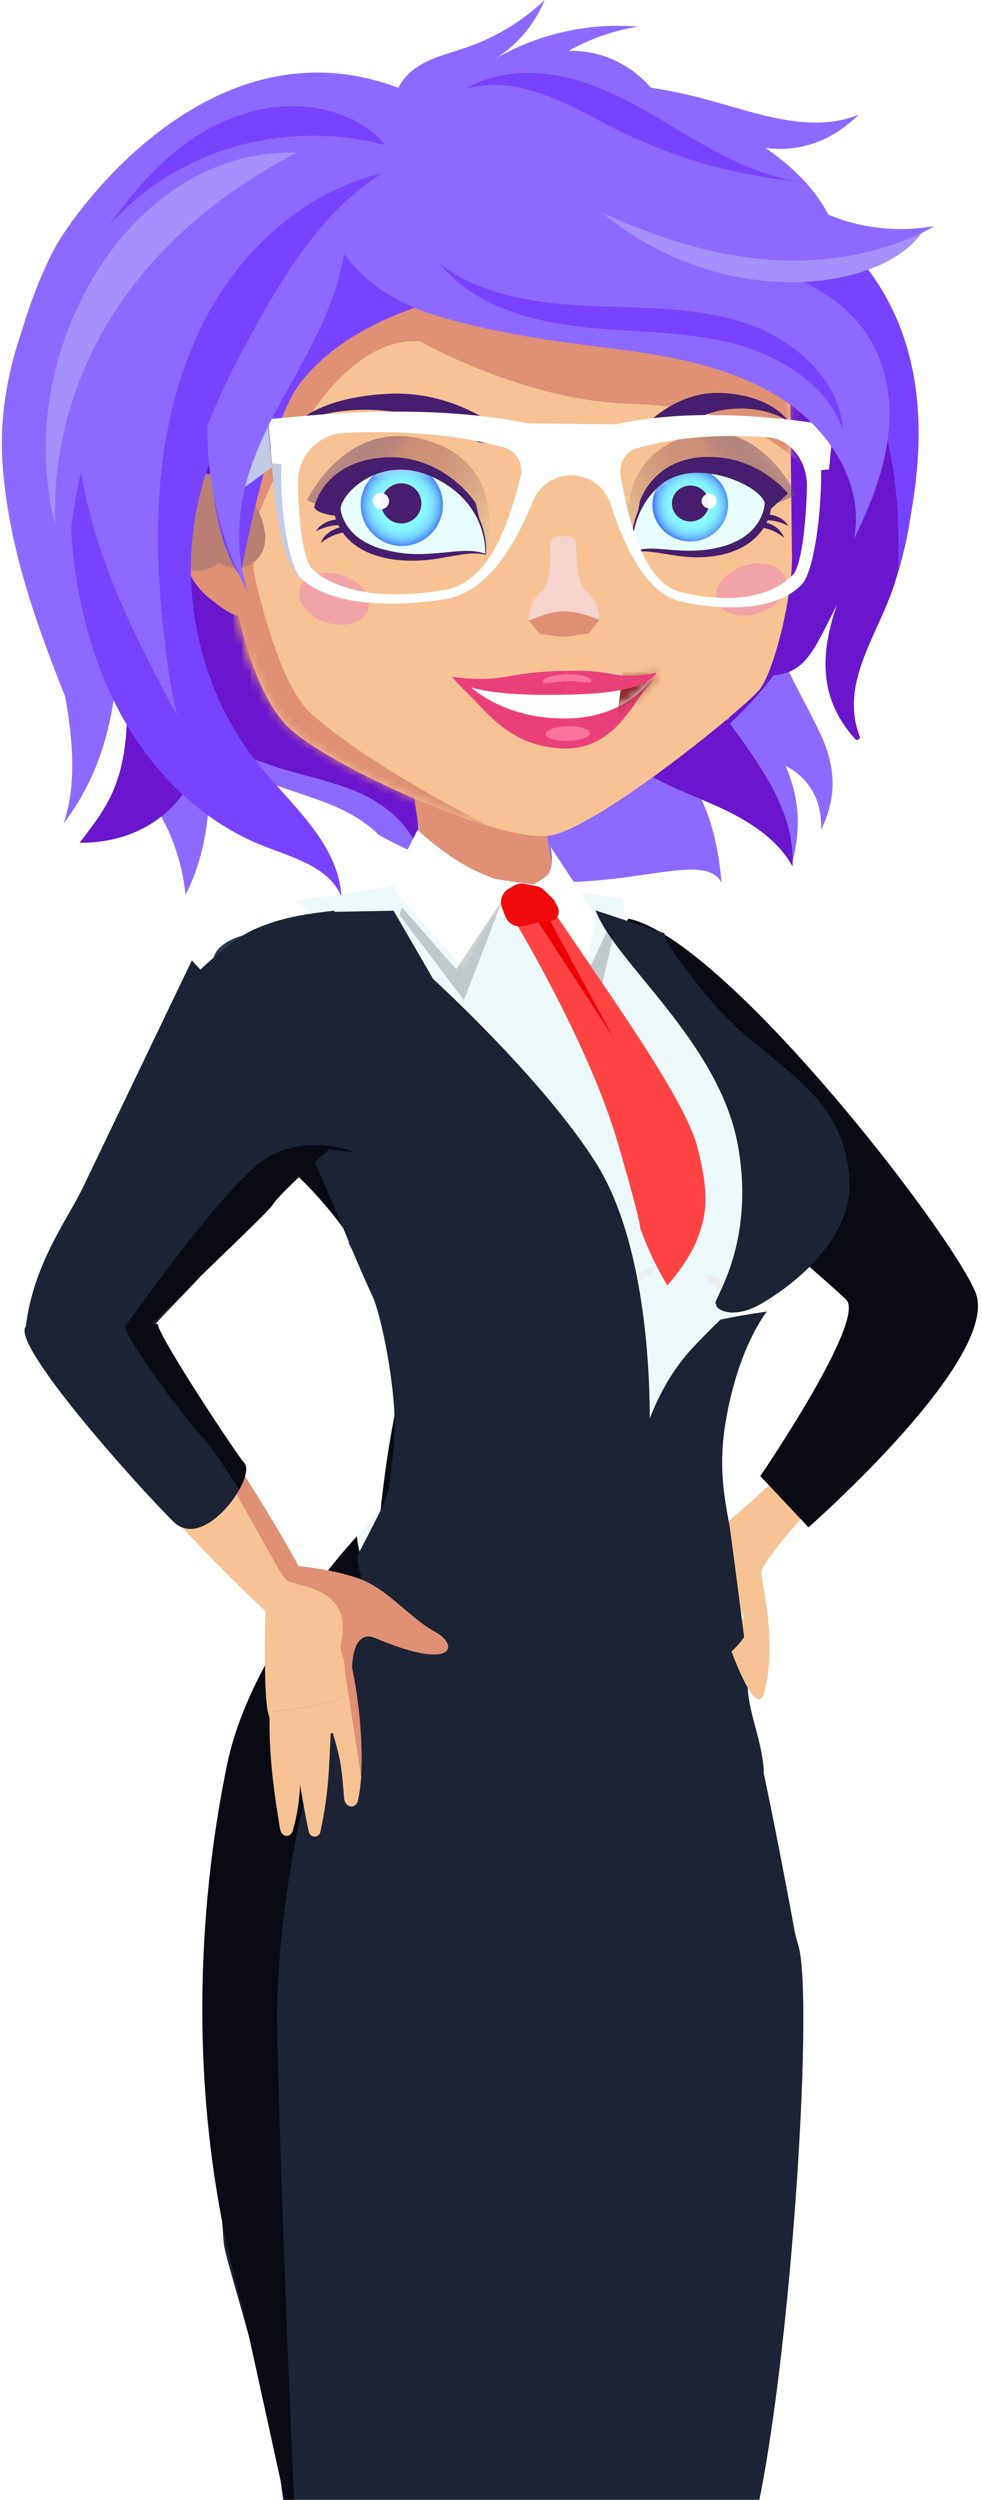 <svg width="112" height="285" viewBox="0 0 112 285" fill="none" xmlns="http://www.w3.org/2000/svg">
<path fill-rule="evenodd" clip-rule="evenodd" d="M34.375 288.432C36.58 288.783 40.868 289.944 45.215 290.208C49.723 290.481 54.293 289.846 56.669 289.581C57.031 297.772 57.076 310.121 55.924 319.636C54.675 330.015 53.124 347.384 52.614 355.754C52.177 362.963 52.679 369.333 53.05 374.481C53.38 379.05 53.15 383.772 53.478 387.002C53.76 387.354 53.918 387.677 53.967 388.043C54.398 391.261 54.953 393.635 54.853 396.121C54.756 398.611 55.096 401.294 52.978 403.727C50.857 406.158 47.601 409.751 43.971 409.706C40.14 409.653 38.182 407.294 36.729 404.394C35.281 401.497 35.064 396.455 35.945 392.317C36.011 392.009 36.111 391.677 36.568 391.285C37.557 386.798 39.136 378.63 39.985 375.687C40.9 372.51 41.59 364.83 40.983 359.149C40.511 354.711 36.615 332.233 35.207 324.246C33.82 316.381 33.996 296.823 34.375 288.432Z" fill="#F7C395"/>
<g filter="url(#filter1_i)">
<path fill-rule="evenodd" clip-rule="evenodd" d="M83.74 284.792C81.802 285.195 76.578 286.808 71.416 287.499C67.431 288.033 63.485 287.713 61.117 287.758C60.498 293.56 58.336 309.313 59.41 316.708C60.791 326.204 61.267 337.011 62.173 342.839C63.082 348.678 62.428 353.82 62.303 355.916C62.173 358.12 61.121 360.735 60.485 361.862C60.239 361.862 59.993 361.936 59.85 362.206C58.885 363.969 57.443 367.459 57.546 371.812C57.681 377.227 60.455 381.848 60.983 384.359C61.408 386.386 61.663 390.124 61.745 391.426C61.765 391.735 62.037 391.758 62.247 391.758C62.456 391.758 65.078 391.758 65.078 391.758C65.078 391.758 65.099 382.375 65.129 380.792C65.151 379.433 66.32 379.272 66.998 380.3C67.524 381.096 70.227 388.322 71.416 390.567C72.607 392.812 74.85 393.868 76.435 393.868H95.156C96.824 393.868 97.402 393.74 97.918 393.545C98.694 393.216 99.03 392.493 99.079 391.584C99.083 391.436 98.732 391.001 98.521 390.927C98.39 389.872 97.569 388.187 95.983 387.531C94.399 386.87 90.831 385.151 88.853 384.359C87.683 383.892 86.499 382.946 85.453 381.853C85.062 381.438 84.964 381.122 84.449 381.099C84.137 380.655 83.566 379.954 83.285 379.532C81.903 377.46 79.201 372.816 78.145 369.646C77.088 366.475 75.47 358.85 75.47 354.625C75.47 346.594 77.625 329.812 78.418 321.885C79.182 314.243 81.666 294.919 83.74 284.792Z" fill="#F7C395"/>
</g>
<path d="M40.713 175.146C43.174 179.606 65.469 188.212 71.314 188.366C76.526 188.504 83.203 185.218 84.587 184.505L84.844 184.37L84.957 186.188C85.023 187.291 85.11 188.835 85.201 190.648L85.202 190.645L85.244 191.507L85.292 192.524C85.426 195.465 87.06 198.878 87.118 202.196C88.972 210.998 90.689 220.485 90.689 220.485L90.678 220.48L90.68 220.484L90.689 220.489L91.076 221.857C92.89 228.299 89.99 272.551 85.678 289.1C85.678 289.1 84.742 292.485 61.241 292.801C37.74 293.118 32.667 291.109 32.667 291.109C32.667 277.193 25.584 258.13 25.5 255.5L23.693 230.969C23.639 228.556 23.401 212.989 25.95 200.968C28.72 187.903 40.713 175.146 40.713 175.146Z" fill="#1B2334"/>
<path d="M33.795 209.424C37.025 192.976 45.025 178.674 45.025 178.674C42.851 177.385 41.27 176.162 40.713 175.151C40.713 175.151 28.72 187.907 25.95 200.973C23.18 214.038 20.5 238 27.677 263.068L33.795 291C33.795 291 32.077 253.694 31.573 229.983C31.64 225.135 32.108 218.017 33.795 209.424Z" fill="#090A12"/>
<path d="M43.212 95.194C39.831 91.846 35.252 90.967 31.061 89.365C26.869 87.764 22.466 84.694 21.528 79.583C24.706 86.446 24.561 95.317 21.163 102.03C20.699 97.412 18.869 93.003 16.075 89.746C19.212 78.592 16.823 65.505 10.081 56.896C14.484 68.58 15.232 83.467 7.246 93.897C10.252 85.256 5.619 72.828 4.001 63.678C1.806 51.281 3.343 44.708 8.291 35.044C12.384 27.056 16.886 19.026 24.643 17.456C26.053 22.958 29.916 26.997 33.598 30.731C40.931 38.156 48.264 45.587 55.597 53.012C59.585 57.051 63.908 61.889 63.98 68.119C64.011 70.674 63.299 73.315 63.998 75.731C65.039 79.337 68.577 80.735 71.326 82.706C75.693 85.84 81.142 87.758 82.301 100.631C79.439 95.365 63.84 106.69 43.212 95.194Z" fill="#8D6AFF"/>
<path d="M88.798 59.455C86.581 63.089 86.762 67.756 88.043 71.819C89.324 75.881 91.59 79.546 93.437 83.383C95.283 87.22 95.561 90.682 93.644 94.612C93.799 90.615 91.714 88.399 89.593 87.308C91.206 91.022 91.338 94.395 90.406 98.21C86.616 93.282 81.218 82.818 75.033 82.155C79.623 74.587 84.208 67.019 88.798 59.455Z" fill="#8D6AFF"/>
<path d="M9.079 96.082C19.001 96.139 23.736 88.279 22.972 83.113C23.94 86.849 26.528 85.617 30.142 86.972C33.755 88.328 37.652 88.876 41.164 90.474C44.676 92.077 47.918 95.154 48.095 99.009C49.416 91.383 49.425 83.533 48.13 75.903C46.522 81.232 50.547 87.52 56.064 88.293C61.582 89.065 67.179 84.12 67.09 78.552C67.064 82.146 69.524 85.347 72.48 87.392C75.435 89.432 78.898 90.584 82.163 92.094C85.423 93.605 88.648 95.631 90.388 98.775C90.733 92.306 86.302 86.703 82.49 81.462C72.789 68.114 65.725 52.858 61.833 36.825C60.901 32.979 60.022 28.855 57.208 26.073C53.511 22.413 47.662 22.223 42.485 22.757C36.949 23.331 31.414 24.488 26.405 26.912C21.4 29.337 16.929 33.112 14.349 38.04C10.581 45.224 11.005 53.887 12.414 61.879C16.823 86.84 13.55 90.209 9.079 96.082Z" fill="#6916CD"/>
<path d="M89.037 31.452C92.063 32.759 93.688 36.039 94.691 39.179C97.143 46.849 97.302 55.229 95.155 62.987C93.004 70.745 88.551 77.85 82.503 83.166C85.472 77.651 86.037 71.094 85.233 64.882C84.429 58.669 82.34 52.708 80.233 46.809C79.19 43.895 78.125 40.821 78.633 37.77C79.018 35.465 80.356 33.31 82.326 32.056C84.301 30.807 86.89 30.524 89.037 31.452Z" fill="#6916CD"/>
<path d="M84.831 23.95C83.656 24.025 82.194 24.563 82.503 25.994C82.587 26.378 82.808 26.718 83.086 26.992C89.673 33.443 93.83 42.309 94.594 51.498C95.336 60.471 92.836 69.677 87.654 77.038C91.868 76.874 92.663 74.432 95.473 68.926C93.123 75.563 93.971 80.336 97.549 84.266C97.77 84.509 98.163 84.261 98.048 83.952C95.712 77.77 100.187 72.384 102.051 66.471C105.678 54.973 104.361 47.524 101.309 38.592C100.032 34.852 98.23 31.204 95.447 28.401C92.659 25.588 88.776 23.698 84.831 23.95Z" fill="#6916CD"/>
<path d="M92.951 171.375C92.951 171.375 86.841 177.972 86.841 179.266C86.841 180.56 88.67 187.028 87.217 192.782C85.768 198.535 79.141 175.672 79.936 175.672C80.732 175.672 86.801 170.271 88.785 168.284C90.773 166.297 92.951 171.375 92.951 171.375Z" fill="#F7C395"/>
<path d="M71.662 104.732C82.459 106.94 108.063 139.862 111.23 147.271C114.393 154.68 92.208 174.126 92.208 174.126L86.713 168.285C86.713 168.285 98.844 150.503 96.511 148.172C94.179 145.84 62.898 119.021 62.898 119.021L71.662 104.732Z" fill="#090A12"/>
<path d="M51.253 99.914C54.929 101.53 60.663 100.537 60.663 100.537C62.684 101.377 65.101 101.45 66.869 101.813L66.852 101.795L70.987 102.55C70.987 102.55 71.917 108.371 74.501 111.282C76.778 113.847 85.569 118.976 85.569 118.976C90.335 122.35 95.968 127.414 96.268 132.099C97.108 145.24 84.098 148.671 84.098 148.671C84.098 148.671 80.213 158.673 80.461 167.178C80.713 175.834 84.844 184.37 84.844 184.37L84.817 184.416L84.776 184.48C84.227 185.317 80.237 190.645 67.638 190.649C42.265 190.649 40.794 176.366 40.717 175.223L40.713 175.151L44.609 170.555C43.95 170.065 43.647 169.567 43.779 169.092C47.945 154.141 40.894 140.639 40.894 140.639L40.917 140.662L40.95 140.694C41.377 141.094 44.177 143.277 46.156 134.024C46.982 130.165 47.958 122.12 44.609 115.859C39.307 105.949 33.638 102.722 33.638 102.722L40.75 101.634L43.284 101.266C45.109 101.001 46.668 99.778 47.295 98.047C47.565 97.309 47.768 96.488 47.834 95.618L47.866 95.229C47.979 93.953 47.843 98.411 51.253 99.914Z" fill="#EEF9FB"/>
<path d="M60.963 87.436C60.963 87.436 62.487 96.629 63.91 104.003C59.329 104.524 53.405 104.648 53.405 104.648C53.405 104.648 49.186 104.224 48.93 103.217C48.082 99.884 47.569 92.161 46.694 84.403C45.608 74.786 60.963 87.436 60.963 87.436Z" fill="white"/>
<path d="M61.472 89.908C61.472 89.908 62.32 95.26 63.419 100.996C58.676 100.801 52.268 99.605 48.205 98.086C48.008 94.668 46.847 90.619 47.048 86.87C47.57 77.209 61.472 89.908 61.472 89.908Z" fill="#DF9075"/>
<path d="M38.518 135.133L38.84 130.841C38.84 130.841 45.895 138.961 41.57 142.184" fill="#DF9075"/>
<path d="M74.971 144.361C74.799 143.752 68.111 148.274 61.643 147.554C55.172 146.834 49.332 140.904 49.332 140.904C49.332 140.904 53.957 151.086 61.688 150.565C67.965 150.146 75.077 144.746 74.971 144.361Z" fill="#EEEEEE"/>
<path d="M94.382 140.855C93.688 141.31 92.072 143.942 87.349 145.743C84.266 146.922 81.231 145.567 80.52 145.2C80.259 145.068 82.609 149.064 84.381 148.587C87.698 147.704 92.381 144.573 94.382 140.855Z" fill="#EEEEEE"/>
<path d="M40.894 140.643C41.217 140.334 48.179 150.353 48.258 158.588C48.338 166.744 46.849 171.711 46.849 171.711C46.849 171.711 43.549 170.488 43.739 169.296C44.212 166.337 45.285 162.801 45.1 159.074C44.972 156.531 44.534 152.698 43.646 149.249C42.467 144.692 40.797 140.741 40.894 140.643Z" fill="#BEDCE8"/>
<path d="M96.882 134.589C96.303 123.979 87.336 121.445 81.363 114.398C75.391 107.35 75.806 106.401 75.806 106.401L67.925 103.792C70.164 109.779 82.05 118.8 84.168 130.629C86.287 142.459 80.769 148.899 81.697 148.639C81.418 149.164 83.439 150.595 86.817 148.639C91.13 146.141 97.229 140.906 96.882 134.589Z" fill="#1B2334"/>
<path d="M11.354 157.621C12.101 157.489 18.007 150.614 18.533 150.066C19.46 149.104 20.388 148.137 21.316 147.174C26.524 141.756 33.365 132.919 38.574 127.501L21.881 109.492C17.737 118.129 13.589 126.765 9.446 135.402C7.701 139.036 3.831 144.026 2.943 151.227C3.831 156.72 9.079 158.023 11.354 157.621Z" fill="#1B2334"/>
<path d="M36.649 131.199C38.266 130.859 39.935 130.854 41.261 131.848C41.681 132.161 42.683 133.133 42.741 133.274C43.456 134.157 48.457 141.778 51.377 143.478C55.432 145.845 60.336 146.719 64.961 145.907C63.645 148.026 60.985 148.839 58.525 149.254C56.064 149.669 53.436 149.912 51.439 151.409C48.974 153.259 48.135 156.517 47.45 159.524C46.35 164.364 45.25 169.208 44.15 174.047C43.377 173.548 43.297 173.296 43.297 173.296C43.297 173.296 43.805 167.477 44.954 161.608C45.992 156.31 43.364 147.421 42.467 145.527C39.295 138.838 33.733 133.879 33.733 133.879C33.733 133.879 35.593 131.419 36.649 131.199Z" fill="#090A12"/>
<path d="M24.32 110.048C24.002 108.172 26.193 106.467 30.822 106.114C35.456 105.765 36.605 106.918 36.538 107.801C36.472 108.684 24.805 112.927 24.32 110.048Z" fill="#2B3A4F"/>
<g filter="url(#filter2_d)">
<path d="M40.181 141.041C40.196 141.037 39.712 140.164 39.733 140.159C39.754 140.154 39.778 140.149 39.803 140.142C40.771 142.455 41.778 144.796 42.489 146.275C43.395 148.165 45.308 156.969 44.976 162.356C44.852 164.382 44.587 166.536 44.304 168.436C44.107 168.883 43.938 169.352 43.801 169.845C43.669 170.319 40.735 175.903 40.735 175.903L40.739 175.976C40.816 177.118 42.287 191.402 67.66 191.402C80.259 191.398 84.249 186.069 84.798 185.233L84.839 185.168L84.867 185.123C84.867 185.123 83.288 172.741 83.131 171.991C83.112 171.898 83.09 171.805 83.065 171.712C83.037 171.546 83.007 171.375 82.977 171.201C82.542 168.69 81.961 165.333 82.768 160.566C84.219 151.989 87.433 148.06 87.468 148.019C85.662 148.283 83.874 148.569 82.163 148.947C81.083 150.002 80.02 151.061 79.018 152.135C76.794 154.526 75.249 157.284 74.109 160.199C74.106 154.158 73.461 139.741 67.934 131.021C61.846 121.414 49.412 110.121 49.412 110.121L44.888 102.327L38.204 102.451C38.189 102.437 38.174 102.423 38.158 102.408C38.127 102.38 38.096 102.35 38.067 102.327C36.941 102.451 35.916 102.583 34.94 102.742L34.895 102.747V102.751C32.837 103.091 30.999 103.572 28.985 104.455C25.998 105.767 21.559 110.28 21.559 110.28C24.459 113.186 25.034 112.457 28.985 117.722C32.936 122.988 40.181 141.041 40.181 141.041Z" fill="#1B2334"/>
</g>
<path d="M40.474 131.384C40.302 131.212 34.356 129.035 29.753 132.484C25.15 135.937 15.873 149.064 15.034 150.168C10.453 156.168 14.504 155.714 14.504 154.38C14.504 153.051 30.239 138.723 31.087 137.367C31.935 136.012 37.524 131.044 37.524 131.044" fill="#090A12"/>
<path d="M39.582 190.45C39.587 190.45 39.529 190.715 39.582 190.45V190.45Z" fill="#F7C395"/>
<path d="M36.971 194.208C34.86 194.698 32.709 195.016 30.548 195.179C29.983 192.247 30.341 183.968 30.23 182.878C30.102 181.632 34.074 178.568 34.074 178.568C34.074 178.568 37.568 178.815 40.824 179.937C44.19 181.094 46.814 184.56 49.61 186.044C52.402 187.527 51.889 190.6 42.847 186.759C39.896 185.505 40.13 187.876 39.763 189.603C39.666 190.071 39.613 190.322 39.587 190.45C39.582 190.455 39.511 190.517 39.383 190.627C39.507 191.448 39.631 192.269 39.759 193.091C39.755 193.095 39.746 193.1 39.741 193.108C38.942 193.713 37.948 193.983 36.971 194.208Z" fill="#F7C395"/>
<path d="M40.841 205.212C40.607 206.329 39.339 206.135 39.246 204.987C38.95 201.41 38.884 200.717 37.987 197.674C37.943 197.524 37.722 197.551 37.718 197.705C37.515 201.454 37.541 204.139 36.543 208.846C36.393 209.561 35.377 209.561 35.222 208.846C34.838 207.062 34.515 205.256 34.224 203.446C34.157 205.234 33.884 207.009 33.398 208.691C33.141 209.574 32.103 209.468 31.949 208.55C31.242 204.315 30.698 200.386 30.738 195.882L30.752 195.873C30.676 195.701 30.615 195.462 30.557 195.175C32.717 195.012 34.869 194.694 36.98 194.204C37.957 193.979 38.95 193.705 39.746 193.1C39.75 193.096 39.759 193.091 39.763 193.082C40.24 196.222 40.718 199.366 41.195 202.505C41.124 203.49 41.014 204.404 40.841 205.212Z" fill="#F7C395"/>
<path d="M18.652 171.76C21.369 174.859 24.677 178.334 28.733 182.22C45.4 198.195 35.544 180.405 25.596 164.88" fill="#F7C395"/>
<path d="M31.9 179.107C32.125 179.425 32.355 179.743 32.58 180.061L34.842 179.986C28.945 168.898 19.257 155.215 17.212 152.976L31.9 179.107Z" fill="#DF9075"/>
<path d="M49.61 186.044C46.818 184.56 44.194 181.099 40.824 179.937C37.568 178.816 34.074 178.568 34.074 178.568C34.074 178.568 31.573 178.493 32.58 180.061C33.163 180.97 40.355 180.555 38.906 187.196C38.562 188.764 40.143 190.883 40.143 190.883C40.143 190.883 39.896 185.51 42.847 186.764C51.889 190.601 52.402 187.528 49.61 186.044Z" fill="#DF9075"/>
<path d="M39.269 188.931L39.913 189.077C40.792 192.632 41.464 198.195 41.181 202.514C40.576 198.531 39.971 194.548 39.37 190.561C39.322 190.212 39.198 189.276 39.269 188.931Z" fill="#DF9075"/>
<path d="M18.175 152.102C17.804 151.439 3.615 149.519 2.943 151.227C1.207 153.197 15.211 168.92 19.752 173.46C23.326 177.032 29.356 168.285 27.831 166.757C24.951 163.873 20.114 155.537 18.175 152.102Z" fill="#1B2334"/>
<path d="M14.279 151.21C14.279 152.601 21.431 162.178 22.893 163.64C24.355 165.101 27.279 169.843 27.279 169.843C27.279 169.843 28.613 167.614 27.832 166.757C27.05 165.9 17.994 152.256 17.994 150.927" fill="#090A12"/>
<path d="M57.946 23.517C89.956 23.155 90.132 46.359 90.132 46.359L90.327 63.434C90.38 68.291 88.131 77.029 86.505 78.764C83.652 81.802 67.7 94.603 62.624 95.278C56.687 96.064 37.166 87.176 32.837 82.857C28.75 78.782 26.533 69.019 26.475 64.162L26.281 47.087C26.285 47.078 25.936 23.879 57.946 23.517Z" fill="#F7C395"/>
<path d="M72.055 62.992C72.055 62.992 68.941 52.549 78.483 49.71C86.58 47.303 90.768 56.4 90.768 56.4C90.768 56.4 86.218 59.022 81.231 58.382C76.544 57.782 72.055 62.992 72.055 62.992Z" fill="url(#paint0_linear)"/>
<path d="M55.393 63.182C55.393 63.182 58.516 52.668 48.135 50.054C39.326 47.838 35.014 57.031 35.014 57.031C35.014 57.031 39.993 59.548 45.369 58.788C50.418 58.077 55.393 63.182 55.393 63.182Z" fill="url(#paint1_linear)"/>
<path d="M64.325 69.585C66.176 69.73 68.358 70.684 68.358 70.684L67.147 72.207L64.961 72.561L63.755 72.574L61.559 72.269L60.314 70.772C60.314 70.777 62.478 69.77 64.325 69.585Z" fill="#DF9075"/>
<path d="M61.873 67.306C62.743 66.564 62.783 63.698 62.748 62.201C62.734 61.654 63.154 61.186 63.702 61.146C63.888 61.133 64.064 61.128 64.223 61.124C64.387 61.124 64.559 61.124 64.749 61.133C65.297 61.159 65.725 61.619 65.725 62.166C65.725 63.658 65.827 66.529 66.715 67.248C68.544 68.732 68.354 70.679 68.354 70.679C68.354 70.679 66.587 69.761 64.32 69.681C62.054 69.814 60.309 70.767 60.309 70.767C60.309 70.767 60.08 68.829 61.873 67.306Z" fill="#F6D3CC"/>
<ellipse opacity="0.5" cx="85.693" cy="67.212" rx="4.09" ry="2.835" transform="rotate(-18.355 85.693 67.212)" fill="#EF84BC"/>
<ellipse opacity="0.5" cx="38.105" cy="68.269" rx="2.835" ry="4.09" transform="rotate(-72.944 38.105 68.269)" fill="#EF84BC"/>
<mask id="mask0" mask-type="alpha" maskUnits="userSpaceOnUse" x="26" y="23" width="65" height="73">
<path fill-rule="evenodd" clip-rule="evenodd" d="M57.946 23.517C89.956 23.155 90.132 46.359 90.132 46.359L90.327 63.434C90.38 68.291 88.131 77.029 86.505 78.764C83.652 81.802 67.7 94.603 62.624 95.278C56.687 96.064 37.166 87.176 32.837 82.857C28.75 78.782 26.533 69.019 26.475 64.162L26.281 47.087C26.285 47.078 25.936 23.879 57.946 23.517Z" fill="white"/>
</mask>
<g mask="url(#mask0)">
<path d="M47.923 38.918C47.923 38.918 59.748 45.709 71.927 46.041C98.035 46.752 96.392 66.586 96.392 66.586L99.988 51.194C99.988 51.194 95.424 38.512 91.095 34.874C71.419 18.346 47.755 30.679 47.755 30.679C47.755 30.679 23.458 44.866 21.532 53.269C19.606 61.672 28.883 60.316 28.883 60.316C28.883 60.316 36.322 38.128 47.923 38.918Z" fill="#DF9075"/>
</g>
<mask id="mask1" mask-type="alpha" maskUnits="userSpaceOnUse" x="26" y="23" width="65" height="73">
<path fill-rule="evenodd" clip-rule="evenodd" d="M57.946 23.517C89.956 23.155 90.132 46.359 90.132 46.359L90.327 63.434C90.38 68.291 88.131 77.029 86.505 78.764C83.652 81.802 67.7 94.603 62.624 95.278C56.687 96.064 37.166 87.176 32.837 82.857C28.75 78.782 26.533 69.019 26.475 64.162L26.281 47.087C26.285 47.078 25.936 23.879 57.946 23.517Z" fill="white"/>
</mask>
<g mask="url(#mask1)">
<path d="M27.734 58.969C27.734 58.969 30.464 76.94 35.589 81.453C43.92 88.792 60.402 96.466 60.402 96.466L41.265 94.545C41.265 94.545 28.3 84.231 26.621 76.936C24.942 69.642 27.734 58.969 27.734 58.969Z" fill="#DF9075"/>
</g>
<mask id="mask2" mask-type="alpha" maskUnits="userSpaceOnUse" x="26" y="23" width="65" height="73">
<path fill-rule="evenodd" clip-rule="evenodd" d="M57.946 23.517C89.956 23.155 90.132 46.359 90.132 46.359L90.327 63.434C90.38 68.291 88.131 77.029 86.505 78.764C83.652 81.802 67.7 94.603 62.624 95.278C56.687 96.064 37.166 87.176 32.837 82.857C28.75 78.782 26.533 69.019 26.475 64.162L26.281 47.087C26.285 47.078 25.936 23.879 57.946 23.517Z" fill="white"/>
</mask>
<g mask="url(#mask2)">
<path d="M28.976 47.922L28.887 79.939C28.887 79.939 22.124 74.274 22.888 66.966C23.652 59.658 24.828 49.352 28.976 47.922Z" fill="#DF9075"/>
</g>
<path d="M27.412 56.002C27.412 56.002 25.106 53.825 21.961 54.624C18.82 55.423 19.597 64.581 23.573 67.942C27.549 71.302 27.752 69.955 27.752 69.955L27.412 56.002Z" fill="#DF9075"/>
<path d="M22.703 57.252C23.798 57.278 24.876 57.742 25.654 58.514C26.431 59.287 26.899 60.365 26.935 61.46C26.939 61.394 26.943 61.323 26.948 61.257" stroke="#B97F75" stroke-width="6.621" stroke-linecap="round" stroke-linejoin="round"/>
<path d="M26.064 59.177C24.523 59.137 23.021 60.25 22.605 61.738" stroke="#B97F75" stroke-width="6.621" stroke-linecap="round" stroke-linejoin="round"/>
<path d="M73.845 48.244C75.413 46.782 78.386 44.636 82.243 44.8C88.06 45.047 89.903 48.01 89.903 48.01C89.903 48.01 87.062 46.045 82.68 46.707C79.252 47.224 76.213 49.441 75.055 50.381C74.737 50.637 74.335 50.664 73.999 50.447C73.31 50.001 73.226 48.822 73.845 48.244Z" fill="#471E6D"/>
<path d="M55.91 48.107C53.714 46.685 49.562 44.623 44.256 44.893C36.256 45.299 33.795 48.306 33.795 48.306C33.795 48.306 37.652 46.261 43.704 46.809C48.439 47.233 52.68 49.37 54.301 50.279C54.743 50.527 55.3 50.544 55.755 50.319C56.691 49.851 56.775 48.668 55.91 48.107Z" fill="#471E6D"/>
<path d="M72.056 62.992C72.056 62.992 71.839 57.071 76.412 53.993C80.723 51.092 87.336 55.111 87.61 57.393C87.61 57.393 87.451 62.467 81.721 63.138C77.317 63.659 74.945 62.167 72.056 62.992Z" fill="#E7FFFF"/>
<mask id="mask3" mask-type="alpha" maskUnits="userSpaceOnUse" x="72" y="52" width="16" height="12">
<path fill-rule="evenodd" clip-rule="evenodd" d="M72.056 62.992C72.056 62.992 71.839 57.071 76.412 53.993C80.723 51.092 87.336 55.111 87.61 57.393C87.61 57.393 87.451 62.467 81.721 63.138C77.317 63.659 74.945 62.167 72.056 62.992Z" fill="white"/>
</mask>
<g mask="url(#mask3)">
<path d="M82.848 58.767C82.145 60.979 79.733 62.224 77.454 61.544C75.174 60.864 73.898 58.52 74.6 56.303C75.303 54.091 77.715 52.846 79.994 53.526C82.273 54.206 83.55 56.55 82.848 58.767Z" fill="url(#paint2_radial)"/>
<ellipse cx="78.742" cy="57.404" rx="2.107" ry="2.049" transform="rotate(-0.647 78.742 57.404)" fill="#471E6D"/>
<ellipse opacity="0.95" cx="80.88" cy="57.125" rx="0.857" ry="0.83" transform="rotate(-0.647 80.88 57.125)" fill="white"/>
</g>
<path d="M72.011 62.997C71.866 61.089 72.259 59.142 73.169 57.438C73.624 56.585 74.225 55.813 74.931 55.146C75.625 54.462 76.522 53.963 77.467 53.693C79.371 53.155 81.386 53.358 83.241 53.892C84.173 54.17 85.079 54.541 85.931 55.044C86.355 55.296 86.766 55.583 87.142 55.932C87.504 56.29 87.888 56.696 87.999 57.345L88.003 57.367V57.389C87.924 59.102 87.04 60.639 85.75 61.672C85.11 62.193 84.376 62.573 83.621 62.855C82.865 63.138 82.079 63.319 81.293 63.421C79.716 63.641 78.117 63.531 76.593 63.27C75.828 63.147 75.073 63.01 74.322 62.922C73.571 62.829 72.811 62.825 72.069 63.028L72.038 62.944C72.754 62.621 73.562 62.546 74.34 62.546C75.121 62.551 75.895 62.644 76.654 62.697C77.419 62.754 78.174 62.794 78.925 62.785C79.676 62.772 80.422 62.71 81.156 62.582C81.889 62.445 82.609 62.273 83.294 62.008C83.974 61.743 84.615 61.394 85.18 60.961C85.746 60.524 86.223 59.985 86.581 59.367C86.934 58.762 87.173 58.034 87.221 57.38L87.226 57.429C87.199 57.12 86.934 56.749 86.634 56.449C86.324 56.139 85.958 55.866 85.573 55.623C84.8 55.137 83.943 54.762 83.06 54.475C81.302 53.919 79.38 53.684 77.595 54.144C76.707 54.378 75.877 54.797 75.192 55.424C74.494 56.038 73.889 56.762 73.421 57.57C72.48 59.186 72.02 61.094 72.1 62.979L72.011 62.997Z" fill="#471E6D"/>
<path d="M72.608 59.19L72.983 57.137C72.983 57.137 74.751 51.304 82.291 52.183C87.137 52.748 89.867 56.267 89.867 56.267L87.667 58.25C87.667 58.25 87.323 56.364 85.454 55.124C83.585 53.883 78.912 52.938 76.098 54.545C73.142 56.245 72.608 59.19 72.608 59.19Z" fill="#471E6D"/>
<path d="M87.438 58.652C87.438 58.652 89.116 58.603 89.911 59.972C89.911 59.972 88.657 59.213 87.19 59.327L87.438 58.652Z" fill="#471E6D"/>
<path d="M87.208 59.535C87.208 59.535 88.869 59.809 89.425 61.31C89.425 61.31 88.317 60.321 86.855 60.153L87.208 59.535Z" fill="#471E6D"/>
<path d="M55.393 63.182C55.393 63.182 55.344 56.801 50.471 54.289C44.322 51.118 38.69 55.662 38.447 57.949C38.447 57.949 38.739 63.018 44.945 63.557C49.725 63.972 52.252 62.422 55.393 63.182Z" fill="#E7FFFF"/>
<mask id="mask4" mask-type="alpha" maskUnits="userSpaceOnUse" x="38" y="53" width="18" height="11">
<path fill-rule="evenodd" clip-rule="evenodd" d="M55.393 63.182C55.393 63.182 55.344 56.801 50.471 54.289C44.322 51.118 38.69 55.662 38.447 57.949C38.447 57.949 38.739 63.018 44.945 63.557C49.725 63.972 52.252 62.422 55.393 63.182Z" fill="white"/>
</mask>
<g mask="url(#mask4)">
<ellipse cx="45.829" cy="57.561" rx="4.687" ry="4.685" fill="url(#paint3_radial)"/>
<ellipse cx="45.771" cy="57.389" rx="2.288" ry="2.287" fill="#471E6D"/>
<ellipse opacity="0.95" cx="43.439" cy="57.132" rx="0.932" ry="0.932" fill="white"/>
</g>
<path d="M55.349 63.177C55.388 61.146 54.668 59.119 53.436 57.534C52.199 55.94 50.454 54.779 48.59 54.068C47.649 53.732 46.659 53.542 45.67 53.542C44.68 53.542 43.695 53.737 42.781 54.103C41.866 54.465 41.018 55.004 40.298 55.666C39.94 55.998 39.613 56.368 39.352 56.766C39.087 57.159 38.876 57.6 38.836 57.998V57.949C38.862 58.272 38.968 58.669 39.101 59.009C39.238 59.358 39.419 59.693 39.631 60.007C40.064 60.625 40.62 61.159 41.265 61.57C41.91 61.98 42.621 62.307 43.368 62.537C44.119 62.762 44.897 62.921 45.683 63.036C47.264 63.261 48.868 63.16 50.489 63.009C51.302 62.934 52.115 62.828 52.95 62.811C53.776 62.793 54.633 62.85 55.406 63.155L55.379 63.239C54.584 63.058 53.776 63.076 52.976 63.181C52.177 63.283 51.377 63.438 50.564 63.579C48.952 63.879 47.269 64.016 45.59 63.866C44.755 63.795 43.92 63.645 43.103 63.402C42.29 63.16 41.486 62.819 40.766 62.329C39.313 61.367 38.204 59.817 38.063 57.976V57.949L38.067 57.923C38.16 57.296 38.443 56.81 38.756 56.36C39.074 55.914 39.441 55.521 39.839 55.163C40.638 54.456 41.566 53.9 42.56 53.534C43.554 53.163 44.618 52.982 45.678 53.004C46.739 53.026 47.781 53.255 48.758 53.631C50.697 54.412 52.437 55.684 53.67 57.366C54.885 59.049 55.547 61.128 55.437 63.195L55.349 63.177Z" fill="#471E6D"/>
<path d="M54.695 59.252L54.248 57.344C54.248 57.344 50.352 51.304 43.037 52.227C36.742 53.022 35.836 57.843 35.836 57.843C35.836 57.843 36.079 58.607 38.403 58.806C38.403 58.806 39.114 55.984 41.106 54.695C43.099 53.41 47.631 52.757 50.525 54.805C53.484 56.903 54.695 59.252 54.695 59.252Z" fill="#471E6D"/>
<path d="M38.663 59.203C38.663 59.203 36.848 59.194 36.022 60.581C36.022 60.581 37.36 59.791 38.946 59.874L38.663 59.203Z" fill="#471E6D"/>
<path d="M38.933 60.082C38.933 60.082 37.144 60.395 36.578 61.91C36.578 61.91 37.753 60.895 39.33 60.691L38.933 60.082Z" fill="#471E6D"/>
<path d="M29.563 87.246C33.349 91.905 38.61 96.21 38.933 102.206C37.537 98.833 33.411 97.778 30.014 96.435C24.041 94.077 19.023 89.613 15.48 84.262C11.941 78.91 9.826 72.697 8.774 66.365C7.281 57.389 7.913 47.988 11.191 39.497C14.468 31.006 20.476 23.491 28.366 18.952C35.562 14.81 43.929 13.264 52.15 12.116C57.447 11.374 62.858 10.77 68.128 11.692C75.475 12.973 82.238 17.327 86.448 23.482C90.658 29.637 59.991 29.544 44.751 36.062C40.722 37.784 36.887 40.217 34.219 43.692C30.447 48.606 27.412 65.708 27.412 65.708C27.412 65.708 24.377 62.228 24.054 52.395C19.61 63.88 21.788 77.683 29.563 87.246Z" fill="#7843FF"/>
<path d="M31.03 52.823C31.03 52.823 31.405 64.644 34.807 66.326C34.807 66.326 32.121 57.009 32.991 52.841C33.866 48.677 31.03 52.823 31.03 52.823Z" fill="#C2CBE6"/>
<path fill-rule="evenodd" clip-rule="evenodd" d="M31.03 52.823L32.103 52.925C31.909 57.746 32.819 64.493 34.392 65.972C37.219 68.622 42.785 69.134 47.883 68.67C48.908 68.578 49.915 68.445 50.873 68.282C54.505 67.668 57.676 64.303 60.296 58.281C60.46 57.901 60.619 57.521 60.769 57.146C61.493 55.34 63.252 54.165 65.2 54.187C67.245 54.209 69.03 55.547 69.653 57.49C69.745 57.786 69.843 58.082 69.948 58.382C72.02 64.458 74.609 67.884 77.635 68.569C78.435 68.75 79.274 68.904 80.131 69.019C84.389 69.584 89.059 69.187 91.475 66.595C92.823 65.151 93.719 58.422 93.653 53.596L94.554 53.516L95.036 48.505L92.385 48.151C81.01 46.553 73.642 47.604 70.236 48.381L60.194 48.271C56.144 47.414 47.366 46.187 33.747 47.507L30.575 47.794L31.03 52.823ZM72.471 51.158C75.183 50.355 80.025 49.304 87.658 49.869C90.168 50.055 92.107 52.585 92.032 55.587C91.917 60.219 91.321 64.582 90.464 65.5C88.714 67.377 84.791 69.143 77.799 67.558C73.363 66.551 71.711 59.265 70.792 54.417C70.514 52.969 71.26 51.52 72.471 51.158ZM39.348 49.34C36.344 49.463 33.972 51.949 33.99 54.952C34.016 59.584 34.626 63.959 35.629 64.9C37.674 66.816 42.317 68.68 50.701 67.262C56.02 66.366 58.171 59.12 59.386 54.294C59.748 52.85 58.892 51.384 57.456 50.995C54.235 50.125 48.479 48.96 39.348 49.34Z" fill="white"/>
<path d="M30.566 48.412L25.963 53.525L27.275 56.002L31.008 53.287L30.566 48.412Z" fill="#C2CBE6"/>
<path d="M88.736 22.939C91.868 24.983 94.475 27.972 96.167 31.465C96.303 28.321 95.146 25.177 93.353 22.63C91.559 20.082 89.165 18.082 86.638 16.413C75.338 8.941 60.711 7.908 48.965 13.75C47.737 14.359 46.469 15.114 45.873 16.421C44.954 18.426 46.054 21.022 47.79 22.347C49.526 23.676 51.713 24.029 53.807 24.263C63.534 25.341 73.385 24.595 82.777 22.064C75.51 23.177 67.824 21.512 61.387 17.437C64.979 18.015 68.566 18.594 72.157 19.172C76.61 19.892 81.178 20.651 85.154 23.018C90.79 26.374 94.682 32.993 95.053 39.837C94.232 33.814 92.041 27.964 88.736 22.939Z" fill="#8D6AFF"/>
<path d="M27.752 66.52C24.328 59.702 22.919 51.458 24.019 43.696C25.455 33.562 31.123 24.488 38.845 19.967C40.709 26.012 38.8 32.723 36.106 38.216C33.411 43.709 29.89 48.708 28.163 54.739C27.2 58.112 26.966 62.007 27.712 65.456C28.304 68.175 28.795 68.599 27.752 66.52Z" fill="#8D6AFF"/>
<path d="M62.125 19.128C72.979 15.715 85.11 18.099 93.861 25.372C102.612 32.644 108.147 44.036 102.448 64.957C102.961 46.111 97.523 39.559 89.368 32.776C81.209 25.99 72.427 19.927 62.125 19.128Z" fill="#7843FF"/>
<path d="M97.942 13.066C92.244 15.41 85.794 12.673 79.702 11.11C66.657 7.763 41.667 7.162 38.632 18.625C33.15 31.284 54.955 32.044 62.315 34.19C69.918 36.406 77.869 31.845 85.613 31.96C92.747 32.066 100.323 29.249 106.588 25.769C92.597 28.202 84.487 17.031 80.63 14.395C86.731 18.095 92.99 17.962 97.942 13.066Z" fill="#8D6AFF"/>
<path d="M44.256 13.684C44.897 13.626 45.648 13.617 46.05 14.121C46.646 14.863 45.952 15.927 45.294 16.611C43.081 18.903 40.863 21.195 38.65 23.486C35.461 26.785 32.262 30.096 29.523 33.774C19.509 47.211 16.28 65.257 20.198 81.55C15.445 72.808 10.899 63.743 9.26 53.931C7.621 44.116 9.256 33.315 15.741 25.765C19.191 21.747 23.82 18.85 28.768 16.965C33.711 15.079 38.981 14.165 44.256 13.684Z" fill="#8D6AFF"/>
<path d="M20.503 30.538C9.03 42.756 5.947 64.193 7.997 80.822C4.264 71.598 0.77 62.078 0.253 52.143C-0.264 42.208 4.03 31.315 9.879 24.89C13.439 20.974 23.644 27.191 20.503 30.538Z" fill="#8D6AFF"/>
<path d="M72.767 3.038C69.988 3.475 67.289 4.42 64.846 5.806C69.109 5.639 73.376 8.032 75.448 11.758C65.337 10.8 55.097 11.251 45.108 13.101C44.433 11.101 45.727 8.888 47.476 7.705C49.221 6.517 51.346 6.063 53.338 5.365C56.599 4.221 59.616 2.38 62.116 0C61.007 2.724 59.033 5.091 56.545 6.667C61.414 3.846 67.161 2.561 72.767 3.038Z" fill="#8D6AFF"/>
<path d="M42.895 14.765C44.411 13.662 46.116 12.037 45.687 10.111C24.262 1.784 8.412 24.21 6.23 28.308C2.974 34.428 0.032 44.606 0.394 51.706C0.871 48.95 3.288 39.091 10.17 36.327C22.261 31.469 32.302 22.488 42.895 14.765Z" fill="#8D6AFF"/>
<path d="M93.198 20.863C88.396 20.731 83.877 18.607 79.711 16.209C75.546 13.812 71.521 11.074 66.98 9.507C62.439 7.939 57.155 7.683 53.038 10.16C55.998 9.259 59.227 9.758 62.129 10.818C65.032 11.878 67.709 13.476 70.479 14.849C77.542 18.346 85.322 20.409 93.198 20.863Z" fill="#7843FF"/>
<path d="M43.973 16.558C38.35 15.048 32.2 15.127 26.59 16.779C20.98 18.43 15.935 21.649 12.33 25.879C14.672 22.541 17.3 19.313 20.644 16.757C23.988 14.205 28.114 12.354 32.47 12.116C36.826 11.878 41.38 13.419 43.973 16.558Z" fill="#7843FF"/>
<path d="M18.488 70.397C18.02 65.407 17.843 60.4 18.245 55.41C18.873 47.626 20.962 39.841 25.216 33.293C29.47 26.741 36.022 21.508 43.633 19.746C37.868 23.274 33.883 29.054 30.473 34.883C26.586 41.528 23.197 48.514 21.09 55.914C19.69 60.833 18.873 65.95 18.864 71.055C18.859 73.633 18.749 73.192 18.488 70.397Z" fill="#7843FF"/>
<path d="M33.835 17.41C12.529 28.463 5.664 45.983 6.322 59.897C1.15 40.654 14.517 16.81 33.835 17.41Z" fill="#A690FC"/>
<path d="M99.047 38.393C95.822 33.297 89.483 30.511 83.21 29.743C76.937 28.975 70.593 29.924 64.325 30.67C58.052 31.421 40.015 30.017 37.652 24.608C37.104 25.791 39.772 32.993 49.822 36.009C56.281 37.947 62.991 38.888 69.71 39.722C76.429 40.552 83.325 41.797 88.953 45.339C94.585 48.88 98.676 55.251 97.39 61.473C99.179 57.826 100.725 54.024 101.256 50.041C101.79 46.058 101.238 41.85 99.047 38.393Z" fill="#8D6AFF"/>
<path d="M50.215 30.096C53.776 34.551 59.801 36.463 65.575 37.178C71.349 37.894 77.264 37.673 82.927 38.993C88.59 40.313 94.236 43.625 96.122 48.95C95.751 43.192 90.516 38.649 84.858 36.794C79.203 34.94 73.089 35.143 67.126 34.865C61.162 34.591 54.889 33.686 50.215 30.096Z" fill="#7843FF"/>
<path d="M105.103 26.59C90.455 33.245 76.279 27.699 68.659 24.237C82.22 35.483 100.24 33.364 105.103 26.59Z" fill="#A690FC"/>
<path d="M64.771 85.339C69.719 85.176 71.879 80.826 73.412 78.826C74.772 77.051 74.87 76.676 74.87 76.676C74.87 76.676 70.328 78.936 64.696 79.294" fill="#EA4079"/>
<path d="M64.771 85.339C58.428 85.406 55.534 81.162 53.52 79.233C51.726 77.519 51.594 77.148 51.594 77.148C51.594 77.148 57.473 79.197 64.701 79.29" fill="#EA4079"/>
<path d="M74.87 76.676C74.87 76.676 72.206 81.758 64.731 81.908C57.257 82.058 53.431 78.089 53.431 78.089C53.431 78.089 72.197 78.04 74.87 76.676Z" fill="white"/>
<mask id="mask5" mask-type="alpha" maskUnits="userSpaceOnUse" x="53" y="76" width="22" height="6">
<path fill-rule="evenodd" clip-rule="evenodd" d="M74.87 76.676C74.87 76.676 72.206 81.758 64.731 81.908C57.257 82.058 53.431 78.089 53.431 78.089C53.431 78.089 72.197 78.04 74.87 76.676Z" fill="white"/>
</mask>
<g mask="url(#mask5)">
<path d="M70.315 82.173L75.426 80.76L75.36 75.651L71.088 76.371L70.315 82.173Z" fill="#8B2828"/>
</g>
<path d="M64.696 79.193C55.538 79.414 52.473 78.297 51.589 77.153C51.589 77.153 54.562 77.723 57.721 77.153C60.477 76.659 62.249 76.517 64.661 76.478" fill="#EA4079"/>
<path d="M64.696 79.192C71.839 79.082 74.207 77.855 74.87 76.676C74.87 76.676 72.564 77.351 70.09 76.896C67.93 76.499 66.547 76.424 64.665 76.473" fill="#EA4079"/>
<path d="M61.904 77.718C61.908 78.146 63.145 77.691 64.678 77.66C66.211 77.629 67.457 78.031 67.453 77.603C67.448 77.175 66.202 76.852 64.669 76.883C63.137 76.914 61.895 77.289 61.904 77.718Z" fill="#FF739F"/>
<ellipse cx="64.769" cy="83.631" rx="2.518" ry="0.835" transform="rotate(-1.226 64.769 83.631)" fill="#FF739F"/>
<path fill-rule="evenodd" clip-rule="evenodd" d="M47.62 94.611C47.62 94.611 50.024 96.896 52.754 98.488C55.484 100.081 58.214 100.791 58.214 100.791L52.917 110.501L44.972 101.497L45.854 98.142L47.62 94.611Z" fill="white"/>
<path fill-rule="evenodd" clip-rule="evenodd" d="M62.804 96.553C62.804 96.553 63.373 99.084 62.275 99.908C61.176 100.731 60.862 100.79 60.862 100.79L67.042 109.619L67.925 104.322L62.804 96.553Z" fill="white"/>
<path opacity="0.194" fill-rule="evenodd" clip-rule="evenodd" d="M45.854 103.439L52.034 110.501L57.331 102.556L52.917 114.033L45.556 104.316L45.854 103.439Z" fill="black"/>
<path opacity="0.194" fill-rule="evenodd" clip-rule="evenodd" d="M61.125 102.406L68.298 113.883L69.953 106.649L69.195 106.232L67.401 110.057L61.125 102.406Z" fill="black"/>
<path d="M70.535 130.539C66.863 117.855 57.152 102.406 57.152 102.406L62.449 102.848C69.215 113.024 78.067 125.105 79.528 130.75C80.988 136.394 80.546 138.602 79.528 141.255C78.509 143.908 76.114 146.547 76.114 146.547C76.114 146.547 74.652 144.214 73.484 141.255C72.316 138.296 74.207 143.222 70.535 130.539Z" fill="#FF4343"/>
<path d="M69.953 118.297L61.125 104.715L62.302 104.172L69.953 118.297Z" fill="#EE0000"/>
<path d="M58.013 101.328L58.62 100.974C58.99 100.759 59.425 100.685 59.844 100.767L61.161 101.022C61.497 101.087 61.807 101.249 62.053 101.488L62.994 102.4C63.108 102.511 63.203 102.639 63.276 102.779L63.608 103.423C64.032 104.247 63.32 105.197 62.41 105.02C62.254 104.99 62.093 104.994 61.938 105.031L59.705 105.573C58.844 105.781 57.962 105.32 57.642 104.494L57.254 103.49C56.941 102.681 57.263 101.764 58.013 101.328Z" fill="#EF0B0B"/>
<defs>
<filter id="filter1_i" x="57.541" y="284.792" width="41.538" height="109.076" filterUnits="userSpaceOnUse" color-interpolation-filters="sRGB">
<feFlood flood-opacity="0" result="BackgroundImageFix"/>
<feBlend mode="normal" in="SourceGraphic" in2="BackgroundImageFix" result="shape"/>
<feColorMatrix in="SourceAlpha" type="matrix" values="0 0 0 0 0 0 0 0 0 0 0 0 0 0 0 0 0 0 127 0" result="hardAlpha"/>
<feOffset dx="-1.504" dy="9"/>
<feComposite in2="hardAlpha" operator="arithmetic" k2="-1" k3="1"/>
<feColorMatrix type="matrix" values="0 0 0 0 0.875 0 0 0 0 0.565 0 0 0 0 0.459 0 0 0 1 0"/>
<feBlend mode="normal" in2="shape" result="effect1_innerShadow"/>
</filter>
<filter id="filter2_d" x="21.559" y="102.327" width="65.909" height="90.579" filterUnits="userSpaceOnUse" color-interpolation-filters="sRGB">
<feFlood flood-opacity="0" result="BackgroundImageFix"/>
<feColorMatrix in="SourceAlpha" type="matrix" values="0 0 0 0 0 0 0 0 0 0 0 0 0 0 0 0 0 0 127 0"/>
<feOffset dy="1.504"/>
<feColorMatrix type="matrix" values="0 0 0 0 0 0 0 0 0 0 0 0 0 0 0 0 0 0 1 0"/>
<feBlend mode="normal" in2="BackgroundImageFix" result="effect1_dropShadow"/>
<feBlend mode="normal" in="SourceGraphic" in2="effect1_dropShadow" result="shape"/>
</filter>
<linearGradient id="paint0_linear" x1="84.334" y1="44.861" x2="68.708" y2="55.88" gradientUnits="userSpaceOnUse">
<stop stop-color="#57396D" stop-opacity="0.3"/>
<stop offset="0.359" stop-color="#CA8E76"/>
<stop offset="0.527" stop-color="#CD9379"/>
<stop offset="0.721" stop-color="#D5A181"/>
<stop offset="0.926" stop-color="#E3B88F"/>
<stop offset="0.993" stop-color="#E8C195"/>
</linearGradient>
<linearGradient id="paint1_linear" x1="31.479" y1="58.455" x2="47.12" y2="70.896" gradientUnits="userSpaceOnUse">
<stop stop-color="#57396D" stop-opacity="0.3"/>
<stop offset="0.359" stop-color="#CA8E76"/>
<stop offset="0.527" stop-color="#CD9379"/>
<stop offset="0.721" stop-color="#D5A181"/>
<stop offset="0.926" stop-color="#E3B88F"/>
<stop offset="0.993" stop-color="#E8C195"/>
</linearGradient>
<radialGradient id="paint2_radial" cx="0" cy="0" r="1" gradientUnits="userSpaceOnUse" gradientTransform="translate(78.855 57.598) rotate(16.621) scale(4.304 4.203)">
<stop stop-color="#8EFFFF"/>
<stop offset="0.428" stop-color="#8DFDFF"/>
<stop offset="0.582" stop-color="#89F6FF"/>
<stop offset="0.692" stop-color="#83EBFE"/>
<stop offset="0.781" stop-color="#7ADAFD"/>
<stop offset="0.857" stop-color="#6EC4FC"/>
<stop offset="0.924" stop-color="#5FA8FB"/>
<stop offset="0.984" stop-color="#4D89F9"/>
<stop offset="1" stop-color="#487FF9"/>
</radialGradient>
<radialGradient id="paint3_radial" cx="0" cy="0" r="1" gradientUnits="userSpaceOnUse" gradientTransform="translate(45.828 57.567) rotate(161.616) scale(4.688 4.686)">
<stop stop-color="#8EFFFF"/>
<stop offset="0.428" stop-color="#8DFDFF"/>
<stop offset="0.582" stop-color="#89F6FF"/>
<stop offset="0.692" stop-color="#83EBFE"/>
<stop offset="0.781" stop-color="#7ADAFD"/>
<stop offset="0.857" stop-color="#6EC4FC"/>
<stop offset="0.924" stop-color="#5FA8FB"/>
<stop offset="0.984" stop-color="#4D89F9"/>
<stop offset="1" stop-color="#487FF9"/>
</radialGradient>
</defs>
</svg>
